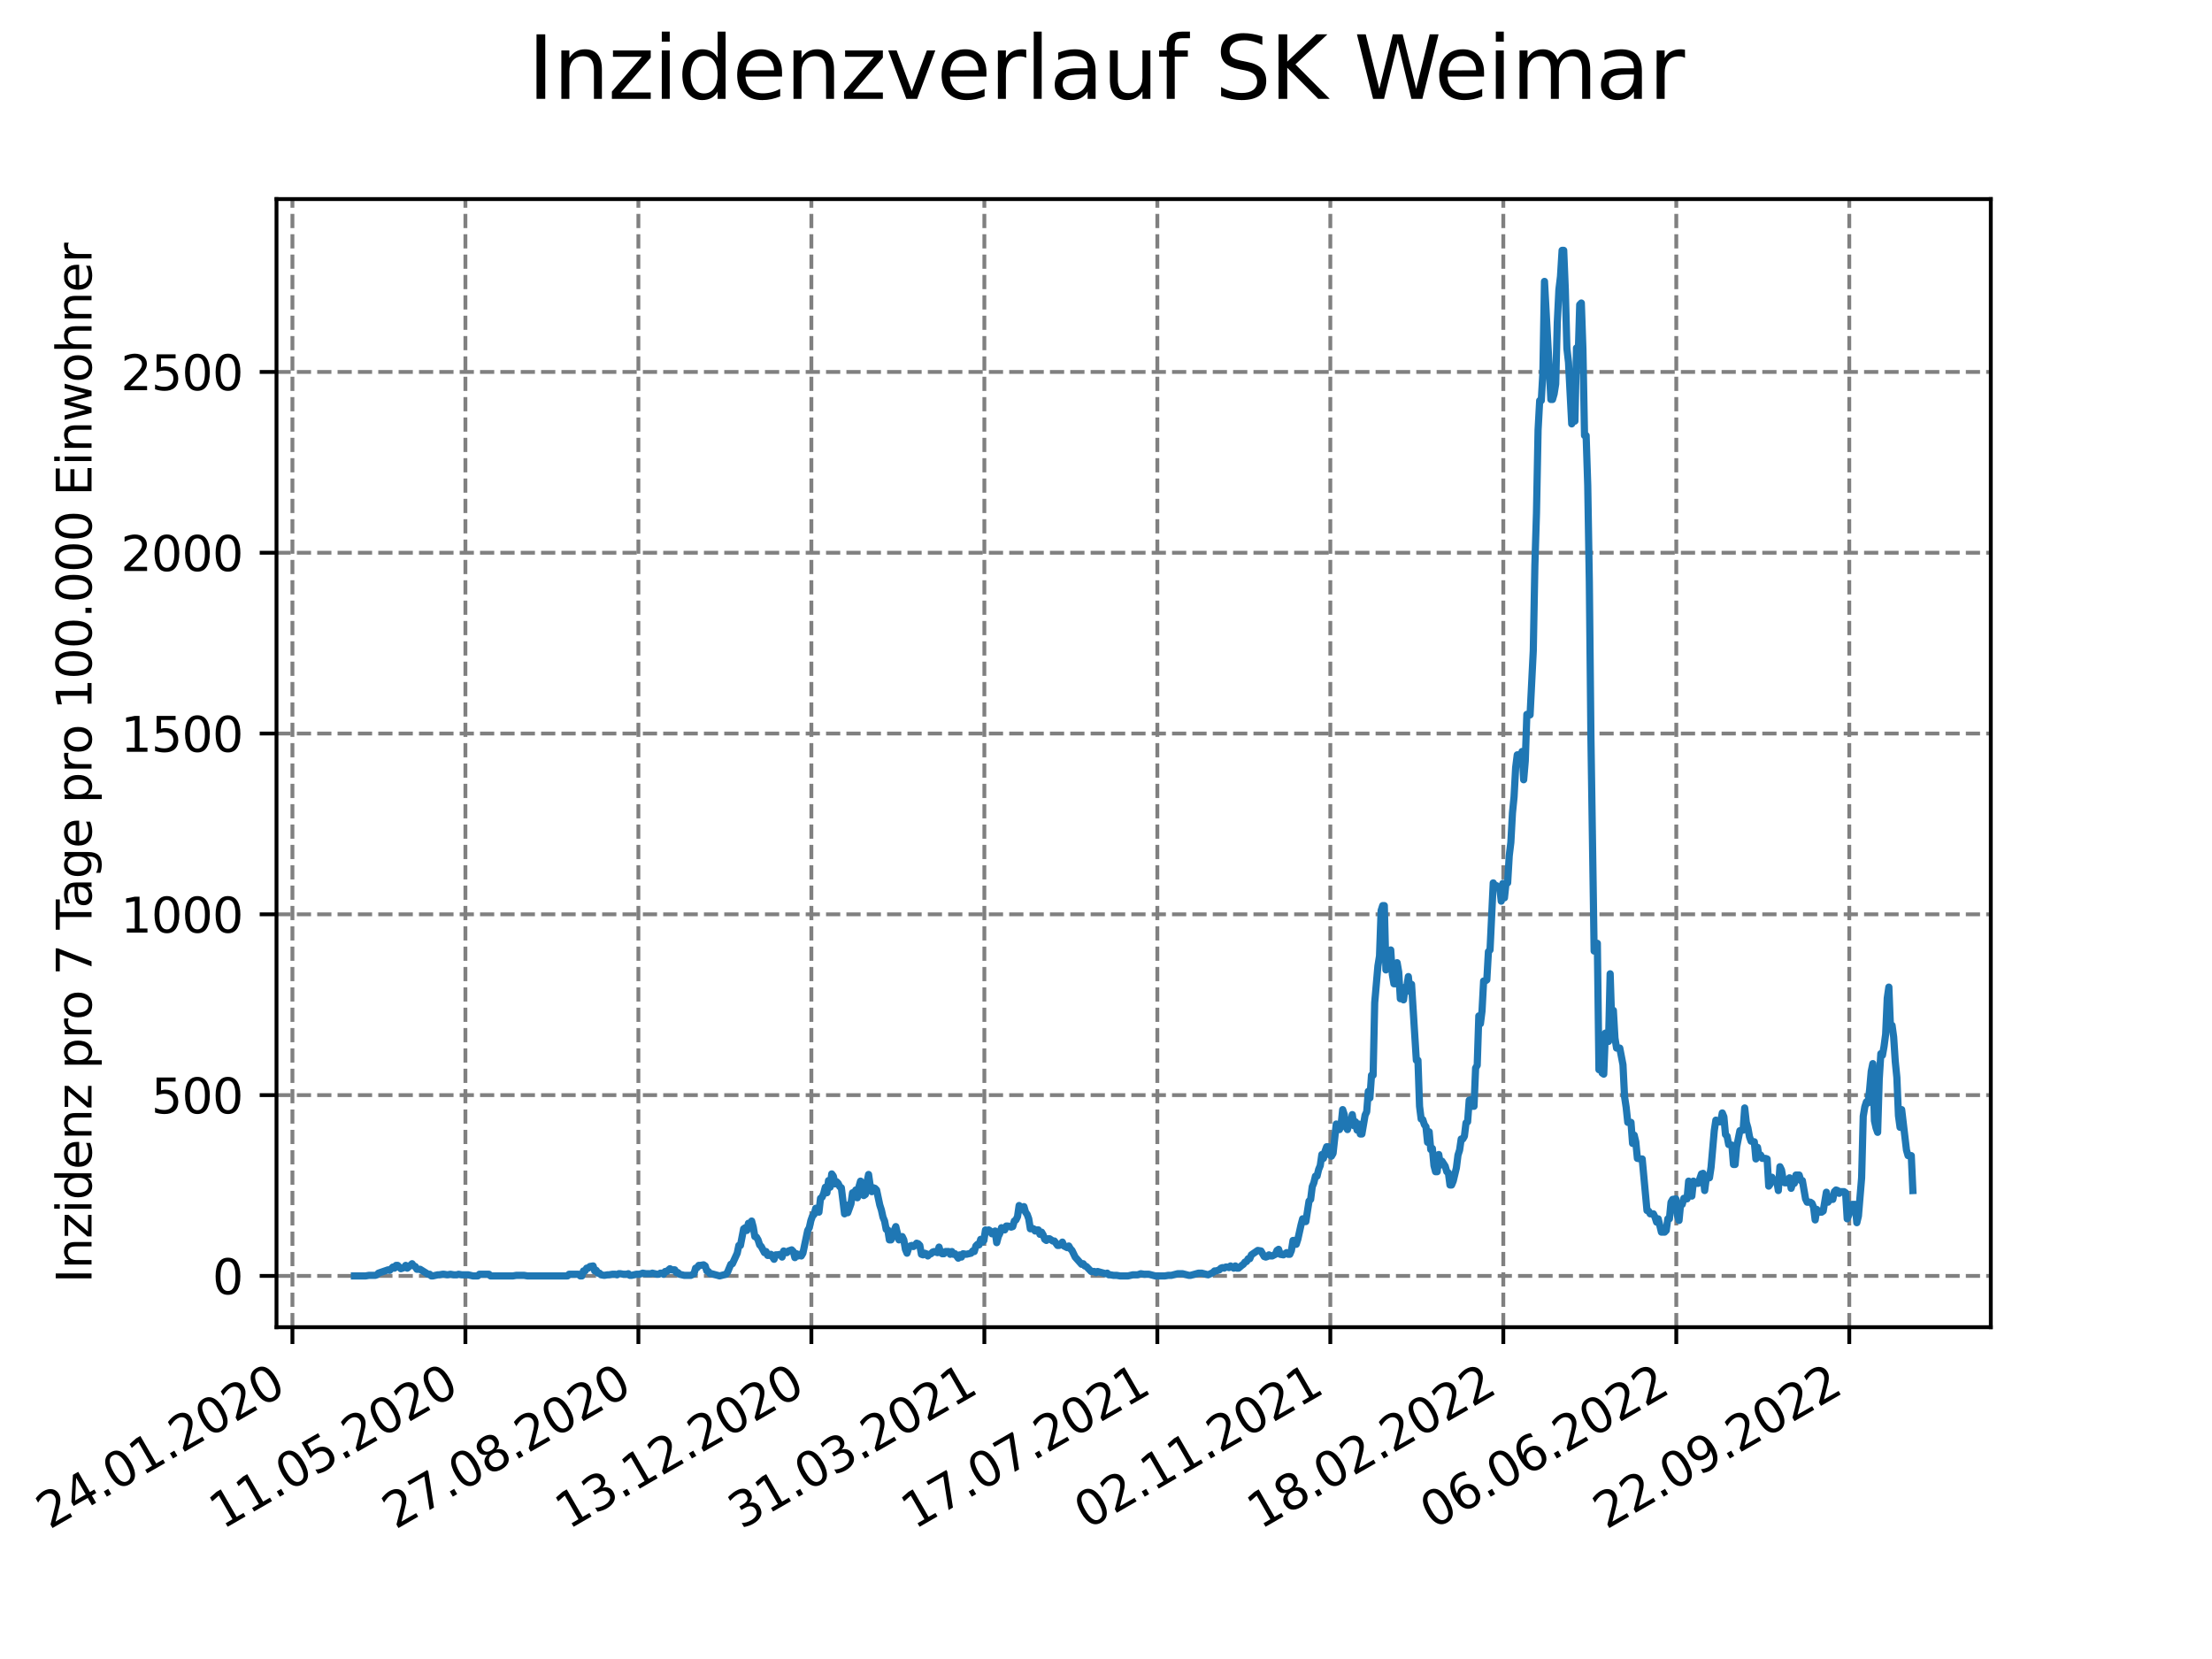 <?xml version="1.0" encoding="utf-8" standalone="no"?>
<!DOCTYPE svg PUBLIC "-//W3C//DTD SVG 1.1//EN"
  "http://www.w3.org/Graphics/SVG/1.1/DTD/svg11.dtd">
<svg xmlns:xlink="http://www.w3.org/1999/xlink" width="460.8pt" height="345.6pt" viewBox="0 0 460.8 345.6" xmlns="http://www.w3.org/2000/svg" version="1.1">
 <defs>
  <style type="text/css">*{stroke-linejoin: round; stroke-linecap: butt}</style>
 </defs>
 <g id="figure_1">
  <g id="patch_1">
   <path d="M 0 345.6 
L 460.8 345.6 
L 460.8 0 
L 0 0 
z
" style="fill: #ffffff"/>
  </g>
  <g id="axes_1">
   <g id="patch_2">
    <path d="M 57.6 276.48 
L 414.72 276.48 
L 414.72 41.472 
L 57.6 41.472 
z
" style="fill: #ffffff"/>
   </g>
   <g id="matplotlib.axis_1">
    <g id="xtick_1">
     <g id="line2d_1">
      <path d="M 60.917 276.48 
L 60.917 41.472 
" clip-path="url(#p900caf2302)" style="fill: none; stroke-dasharray: 2.96,1.28; stroke-dashoffset: 0; stroke: #808080; stroke-width: 0.8"/>
     </g>
     <g id="line2d_2">
      <defs>
       <path id="md3187dd16c" d="M 0 0 
L 0 3.5 
" style="stroke: #000000; stroke-width: 0.8"/>
      </defs>
      <g>
       <use xlink:href="#md3187dd16c" x="60.917" y="276.48" style="stroke: #000000; stroke-width: 0.8"/>
      </g>
     </g>
     <g id="text_1">
      <!-- 24.01.2020 -->
      <g transform="translate(10.292 318.689) rotate(-30) scale(0.1 -0.1)">
       <defs>
        <path id="DejaVuSans-32" d="M 1228 531 
L 3431 531 
L 3431 0 
L 469 0 
L 469 531 
Q 828 903 1448 1529 
Q 2069 2156 2228 2338 
Q 2531 2678 2651 2914 
Q 2772 3150 2772 3378 
Q 2772 3750 2511 3984 
Q 2250 4219 1831 4219 
Q 1534 4219 1204 4116 
Q 875 4013 500 3803 
L 500 4441 
Q 881 4594 1212 4672 
Q 1544 4750 1819 4750 
Q 2544 4750 2975 4387 
Q 3406 4025 3406 3419 
Q 3406 3131 3298 2873 
Q 3191 2616 2906 2266 
Q 2828 2175 2409 1742 
Q 1991 1309 1228 531 
z
" transform="scale(0.016)"/>
        <path id="DejaVuSans-34" d="M 2419 4116 
L 825 1625 
L 2419 1625 
L 2419 4116 
z
M 2253 4666 
L 3047 4666 
L 3047 1625 
L 3713 1625 
L 3713 1100 
L 3047 1100 
L 3047 0 
L 2419 0 
L 2419 1100 
L 313 1100 
L 313 1709 
L 2253 4666 
z
" transform="scale(0.016)"/>
        <path id="DejaVuSans-2e" d="M 684 794 
L 1344 794 
L 1344 0 
L 684 0 
L 684 794 
z
" transform="scale(0.016)"/>
        <path id="DejaVuSans-30" d="M 2034 4250 
Q 1547 4250 1301 3770 
Q 1056 3291 1056 2328 
Q 1056 1369 1301 889 
Q 1547 409 2034 409 
Q 2525 409 2770 889 
Q 3016 1369 3016 2328 
Q 3016 3291 2770 3770 
Q 2525 4250 2034 4250 
z
M 2034 4750 
Q 2819 4750 3233 4129 
Q 3647 3509 3647 2328 
Q 3647 1150 3233 529 
Q 2819 -91 2034 -91 
Q 1250 -91 836 529 
Q 422 1150 422 2328 
Q 422 3509 836 4129 
Q 1250 4750 2034 4750 
z
" transform="scale(0.016)"/>
        <path id="DejaVuSans-31" d="M 794 531 
L 1825 531 
L 1825 4091 
L 703 3866 
L 703 4441 
L 1819 4666 
L 2450 4666 
L 2450 531 
L 3481 531 
L 3481 0 
L 794 0 
L 794 531 
z
" transform="scale(0.016)"/>
       </defs>
       <use xlink:href="#DejaVuSans-32"/>
       <use xlink:href="#DejaVuSans-34" x="63.623"/>
       <use xlink:href="#DejaVuSans-2e" x="127.246"/>
       <use xlink:href="#DejaVuSans-30" x="159.033"/>
       <use xlink:href="#DejaVuSans-31" x="222.656"/>
       <use xlink:href="#DejaVuSans-2e" x="286.279"/>
       <use xlink:href="#DejaVuSans-32" x="318.066"/>
       <use xlink:href="#DejaVuSans-30" x="381.689"/>
       <use xlink:href="#DejaVuSans-32" x="445.312"/>
       <use xlink:href="#DejaVuSans-30" x="508.936"/>
      </g>
     </g>
    </g>
    <g id="xtick_2">
     <g id="line2d_3">
      <path d="M 96.953 276.48 
L 96.953 41.472 
" clip-path="url(#p900caf2302)" style="fill: none; stroke-dasharray: 2.96,1.28; stroke-dashoffset: 0; stroke: #808080; stroke-width: 0.8"/>
     </g>
     <g id="line2d_4">
      <g>
       <use xlink:href="#md3187dd16c" x="96.953" y="276.48" style="stroke: #000000; stroke-width: 0.8"/>
      </g>
     </g>
     <g id="text_2">
      <!-- 11.05.2020 -->
      <g transform="translate(46.328 318.689) rotate(-30) scale(0.1 -0.1)">
       <defs>
        <path id="DejaVuSans-35" d="M 691 4666 
L 3169 4666 
L 3169 4134 
L 1269 4134 
L 1269 2991 
Q 1406 3038 1543 3061 
Q 1681 3084 1819 3084 
Q 2600 3084 3056 2656 
Q 3513 2228 3513 1497 
Q 3513 744 3044 326 
Q 2575 -91 1722 -91 
Q 1428 -91 1123 -41 
Q 819 9 494 109 
L 494 744 
Q 775 591 1075 516 
Q 1375 441 1709 441 
Q 2250 441 2565 725 
Q 2881 1009 2881 1497 
Q 2881 1984 2565 2268 
Q 2250 2553 1709 2553 
Q 1456 2553 1204 2497 
Q 953 2441 691 2322 
L 691 4666 
z
" transform="scale(0.016)"/>
       </defs>
       <use xlink:href="#DejaVuSans-31"/>
       <use xlink:href="#DejaVuSans-31" x="63.623"/>
       <use xlink:href="#DejaVuSans-2e" x="127.246"/>
       <use xlink:href="#DejaVuSans-30" x="159.033"/>
       <use xlink:href="#DejaVuSans-35" x="222.656"/>
       <use xlink:href="#DejaVuSans-2e" x="286.279"/>
       <use xlink:href="#DejaVuSans-32" x="318.066"/>
       <use xlink:href="#DejaVuSans-30" x="381.689"/>
       <use xlink:href="#DejaVuSans-32" x="445.312"/>
       <use xlink:href="#DejaVuSans-30" x="508.936"/>
      </g>
     </g>
    </g>
    <g id="xtick_3">
     <g id="line2d_5">
      <path d="M 132.988 276.48 
L 132.988 41.472 
" clip-path="url(#p900caf2302)" style="fill: none; stroke-dasharray: 2.96,1.28; stroke-dashoffset: 0; stroke: #808080; stroke-width: 0.8"/>
     </g>
     <g id="line2d_6">
      <g>
       <use xlink:href="#md3187dd16c" x="132.988" y="276.48" style="stroke: #000000; stroke-width: 0.8"/>
      </g>
     </g>
     <g id="text_3">
      <!-- 27.08.2020 -->
      <g transform="translate(82.363 318.689) rotate(-30) scale(0.1 -0.1)">
       <defs>
        <path id="DejaVuSans-37" d="M 525 4666 
L 3525 4666 
L 3525 4397 
L 1831 0 
L 1172 0 
L 2766 4134 
L 525 4134 
L 525 4666 
z
" transform="scale(0.016)"/>
        <path id="DejaVuSans-38" d="M 2034 2216 
Q 1584 2216 1326 1975 
Q 1069 1734 1069 1313 
Q 1069 891 1326 650 
Q 1584 409 2034 409 
Q 2484 409 2743 651 
Q 3003 894 3003 1313 
Q 3003 1734 2745 1975 
Q 2488 2216 2034 2216 
z
M 1403 2484 
Q 997 2584 770 2862 
Q 544 3141 544 3541 
Q 544 4100 942 4425 
Q 1341 4750 2034 4750 
Q 2731 4750 3128 4425 
Q 3525 4100 3525 3541 
Q 3525 3141 3298 2862 
Q 3072 2584 2669 2484 
Q 3125 2378 3379 2068 
Q 3634 1759 3634 1313 
Q 3634 634 3220 271 
Q 2806 -91 2034 -91 
Q 1263 -91 848 271 
Q 434 634 434 1313 
Q 434 1759 690 2068 
Q 947 2378 1403 2484 
z
M 1172 3481 
Q 1172 3119 1398 2916 
Q 1625 2713 2034 2713 
Q 2441 2713 2670 2916 
Q 2900 3119 2900 3481 
Q 2900 3844 2670 4047 
Q 2441 4250 2034 4250 
Q 1625 4250 1398 4047 
Q 1172 3844 1172 3481 
z
" transform="scale(0.016)"/>
       </defs>
       <use xlink:href="#DejaVuSans-32"/>
       <use xlink:href="#DejaVuSans-37" x="63.623"/>
       <use xlink:href="#DejaVuSans-2e" x="127.246"/>
       <use xlink:href="#DejaVuSans-30" x="159.033"/>
       <use xlink:href="#DejaVuSans-38" x="222.656"/>
       <use xlink:href="#DejaVuSans-2e" x="286.279"/>
       <use xlink:href="#DejaVuSans-32" x="318.066"/>
       <use xlink:href="#DejaVuSans-30" x="381.689"/>
       <use xlink:href="#DejaVuSans-32" x="445.312"/>
       <use xlink:href="#DejaVuSans-30" x="508.936"/>
      </g>
     </g>
    </g>
    <g id="xtick_4">
     <g id="line2d_7">
      <path d="M 169.024 276.48 
L 169.024 41.472 
" clip-path="url(#p900caf2302)" style="fill: none; stroke-dasharray: 2.96,1.28; stroke-dashoffset: 0; stroke: #808080; stroke-width: 0.8"/>
     </g>
     <g id="line2d_8">
      <g>
       <use xlink:href="#md3187dd16c" x="169.024" y="276.48" style="stroke: #000000; stroke-width: 0.8"/>
      </g>
     </g>
     <g id="text_4">
      <!-- 13.12.2020 -->
      <g transform="translate(118.399 318.689) rotate(-30) scale(0.1 -0.1)">
       <defs>
        <path id="DejaVuSans-33" d="M 2597 2516 
Q 3050 2419 3304 2112 
Q 3559 1806 3559 1356 
Q 3559 666 3084 287 
Q 2609 -91 1734 -91 
Q 1441 -91 1130 -33 
Q 819 25 488 141 
L 488 750 
Q 750 597 1062 519 
Q 1375 441 1716 441 
Q 2309 441 2620 675 
Q 2931 909 2931 1356 
Q 2931 1769 2642 2001 
Q 2353 2234 1838 2234 
L 1294 2234 
L 1294 2753 
L 1863 2753 
Q 2328 2753 2575 2939 
Q 2822 3125 2822 3475 
Q 2822 3834 2567 4026 
Q 2313 4219 1838 4219 
Q 1578 4219 1281 4162 
Q 984 4106 628 3988 
L 628 4550 
Q 988 4650 1302 4700 
Q 1616 4750 1894 4750 
Q 2613 4750 3031 4423 
Q 3450 4097 3450 3541 
Q 3450 3153 3228 2886 
Q 3006 2619 2597 2516 
z
" transform="scale(0.016)"/>
       </defs>
       <use xlink:href="#DejaVuSans-31"/>
       <use xlink:href="#DejaVuSans-33" x="63.623"/>
       <use xlink:href="#DejaVuSans-2e" x="127.246"/>
       <use xlink:href="#DejaVuSans-31" x="159.033"/>
       <use xlink:href="#DejaVuSans-32" x="222.656"/>
       <use xlink:href="#DejaVuSans-2e" x="286.279"/>
       <use xlink:href="#DejaVuSans-32" x="318.066"/>
       <use xlink:href="#DejaVuSans-30" x="381.689"/>
       <use xlink:href="#DejaVuSans-32" x="445.312"/>
       <use xlink:href="#DejaVuSans-30" x="508.936"/>
      </g>
     </g>
    </g>
    <g id="xtick_5">
     <g id="line2d_9">
      <path d="M 205.06 276.48 
L 205.06 41.472 
" clip-path="url(#p900caf2302)" style="fill: none; stroke-dasharray: 2.96,1.28; stroke-dashoffset: 0; stroke: #808080; stroke-width: 0.8"/>
     </g>
     <g id="line2d_10">
      <g>
       <use xlink:href="#md3187dd16c" x="205.06" y="276.48" style="stroke: #000000; stroke-width: 0.8"/>
      </g>
     </g>
     <g id="text_5">
      <!-- 31.03.2021 -->
      <g transform="translate(154.435 318.689) rotate(-30) scale(0.1 -0.1)">
       <use xlink:href="#DejaVuSans-33"/>
       <use xlink:href="#DejaVuSans-31" x="63.623"/>
       <use xlink:href="#DejaVuSans-2e" x="127.246"/>
       <use xlink:href="#DejaVuSans-30" x="159.033"/>
       <use xlink:href="#DejaVuSans-33" x="222.656"/>
       <use xlink:href="#DejaVuSans-2e" x="286.279"/>
       <use xlink:href="#DejaVuSans-32" x="318.066"/>
       <use xlink:href="#DejaVuSans-30" x="381.689"/>
       <use xlink:href="#DejaVuSans-32" x="445.312"/>
       <use xlink:href="#DejaVuSans-31" x="508.936"/>
      </g>
     </g>
    </g>
    <g id="xtick_6">
     <g id="line2d_11">
      <path d="M 241.095 276.48 
L 241.095 41.472 
" clip-path="url(#p900caf2302)" style="fill: none; stroke-dasharray: 2.96,1.28; stroke-dashoffset: 0; stroke: #808080; stroke-width: 0.8"/>
     </g>
     <g id="line2d_12">
      <g>
       <use xlink:href="#md3187dd16c" x="241.095" y="276.48" style="stroke: #000000; stroke-width: 0.8"/>
      </g>
     </g>
     <g id="text_6">
      <!-- 17.07.2021 -->
      <g transform="translate(190.47 318.689) rotate(-30) scale(0.1 -0.1)">
       <use xlink:href="#DejaVuSans-31"/>
       <use xlink:href="#DejaVuSans-37" x="63.623"/>
       <use xlink:href="#DejaVuSans-2e" x="127.246"/>
       <use xlink:href="#DejaVuSans-30" x="159.033"/>
       <use xlink:href="#DejaVuSans-37" x="222.656"/>
       <use xlink:href="#DejaVuSans-2e" x="286.279"/>
       <use xlink:href="#DejaVuSans-32" x="318.066"/>
       <use xlink:href="#DejaVuSans-30" x="381.689"/>
       <use xlink:href="#DejaVuSans-32" x="445.312"/>
       <use xlink:href="#DejaVuSans-31" x="508.936"/>
      </g>
     </g>
    </g>
    <g id="xtick_7">
     <g id="line2d_13">
      <path d="M 277.131 276.48 
L 277.131 41.472 
" clip-path="url(#p900caf2302)" style="fill: none; stroke-dasharray: 2.96,1.28; stroke-dashoffset: 0; stroke: #808080; stroke-width: 0.8"/>
     </g>
     <g id="line2d_14">
      <g>
       <use xlink:href="#md3187dd16c" x="277.131" y="276.48" style="stroke: #000000; stroke-width: 0.8"/>
      </g>
     </g>
     <g id="text_7">
      <!-- 02.11.2021 -->
      <g transform="translate(226.506 318.689) rotate(-30) scale(0.1 -0.1)">
       <use xlink:href="#DejaVuSans-30"/>
       <use xlink:href="#DejaVuSans-32" x="63.623"/>
       <use xlink:href="#DejaVuSans-2e" x="127.246"/>
       <use xlink:href="#DejaVuSans-31" x="159.033"/>
       <use xlink:href="#DejaVuSans-31" x="222.656"/>
       <use xlink:href="#DejaVuSans-2e" x="286.279"/>
       <use xlink:href="#DejaVuSans-32" x="318.066"/>
       <use xlink:href="#DejaVuSans-30" x="381.689"/>
       <use xlink:href="#DejaVuSans-32" x="445.312"/>
       <use xlink:href="#DejaVuSans-31" x="508.936"/>
      </g>
     </g>
    </g>
    <g id="xtick_8">
     <g id="line2d_15">
      <path d="M 313.167 276.48 
L 313.167 41.472 
" clip-path="url(#p900caf2302)" style="fill: none; stroke-dasharray: 2.96,1.28; stroke-dashoffset: 0; stroke: #808080; stroke-width: 0.8"/>
     </g>
     <g id="line2d_16">
      <g>
       <use xlink:href="#md3187dd16c" x="313.167" y="276.48" style="stroke: #000000; stroke-width: 0.8"/>
      </g>
     </g>
     <g id="text_8">
      <!-- 18.02.2022 -->
      <g transform="translate(262.542 318.689) rotate(-30) scale(0.1 -0.1)">
       <use xlink:href="#DejaVuSans-31"/>
       <use xlink:href="#DejaVuSans-38" x="63.623"/>
       <use xlink:href="#DejaVuSans-2e" x="127.246"/>
       <use xlink:href="#DejaVuSans-30" x="159.033"/>
       <use xlink:href="#DejaVuSans-32" x="222.656"/>
       <use xlink:href="#DejaVuSans-2e" x="286.279"/>
       <use xlink:href="#DejaVuSans-32" x="318.066"/>
       <use xlink:href="#DejaVuSans-30" x="381.689"/>
       <use xlink:href="#DejaVuSans-32" x="445.312"/>
       <use xlink:href="#DejaVuSans-32" x="508.936"/>
      </g>
     </g>
    </g>
    <g id="xtick_9">
     <g id="line2d_17">
      <path d="M 349.202 276.48 
L 349.202 41.472 
" clip-path="url(#p900caf2302)" style="fill: none; stroke-dasharray: 2.96,1.28; stroke-dashoffset: 0; stroke: #808080; stroke-width: 0.8"/>
     </g>
     <g id="line2d_18">
      <g>
       <use xlink:href="#md3187dd16c" x="349.202" y="276.48" style="stroke: #000000; stroke-width: 0.8"/>
      </g>
     </g>
     <g id="text_9">
      <!-- 06.06.2022 -->
      <g transform="translate(298.577 318.689) rotate(-30) scale(0.1 -0.1)">
       <defs>
        <path id="DejaVuSans-36" d="M 2113 2584 
Q 1688 2584 1439 2293 
Q 1191 2003 1191 1497 
Q 1191 994 1439 701 
Q 1688 409 2113 409 
Q 2538 409 2786 701 
Q 3034 994 3034 1497 
Q 3034 2003 2786 2293 
Q 2538 2584 2113 2584 
z
M 3366 4563 
L 3366 3988 
Q 3128 4100 2886 4159 
Q 2644 4219 2406 4219 
Q 1781 4219 1451 3797 
Q 1122 3375 1075 2522 
Q 1259 2794 1537 2939 
Q 1816 3084 2150 3084 
Q 2853 3084 3261 2657 
Q 3669 2231 3669 1497 
Q 3669 778 3244 343 
Q 2819 -91 2113 -91 
Q 1303 -91 875 529 
Q 447 1150 447 2328 
Q 447 3434 972 4092 
Q 1497 4750 2381 4750 
Q 2619 4750 2861 4703 
Q 3103 4656 3366 4563 
z
" transform="scale(0.016)"/>
       </defs>
       <use xlink:href="#DejaVuSans-30"/>
       <use xlink:href="#DejaVuSans-36" x="63.623"/>
       <use xlink:href="#DejaVuSans-2e" x="127.246"/>
       <use xlink:href="#DejaVuSans-30" x="159.033"/>
       <use xlink:href="#DejaVuSans-36" x="222.656"/>
       <use xlink:href="#DejaVuSans-2e" x="286.279"/>
       <use xlink:href="#DejaVuSans-32" x="318.066"/>
       <use xlink:href="#DejaVuSans-30" x="381.689"/>
       <use xlink:href="#DejaVuSans-32" x="445.312"/>
       <use xlink:href="#DejaVuSans-32" x="508.936"/>
      </g>
     </g>
    </g>
    <g id="xtick_10">
     <g id="line2d_19">
      <path d="M 385.238 276.48 
L 385.238 41.472 
" clip-path="url(#p900caf2302)" style="fill: none; stroke-dasharray: 2.96,1.28; stroke-dashoffset: 0; stroke: #808080; stroke-width: 0.8"/>
     </g>
     <g id="line2d_20">
      <g>
       <use xlink:href="#md3187dd16c" x="385.238" y="276.48" style="stroke: #000000; stroke-width: 0.8"/>
      </g>
     </g>
     <g id="text_10">
      <!-- 22.09.2022 -->
      <g transform="translate(334.613 318.689) rotate(-30) scale(0.1 -0.1)">
       <defs>
        <path id="DejaVuSans-39" d="M 703 97 
L 703 672 
Q 941 559 1184 500 
Q 1428 441 1663 441 
Q 2288 441 2617 861 
Q 2947 1281 2994 2138 
Q 2813 1869 2534 1725 
Q 2256 1581 1919 1581 
Q 1219 1581 811 2004 
Q 403 2428 403 3163 
Q 403 3881 828 4315 
Q 1253 4750 1959 4750 
Q 2769 4750 3195 4129 
Q 3622 3509 3622 2328 
Q 3622 1225 3098 567 
Q 2575 -91 1691 -91 
Q 1453 -91 1209 -44 
Q 966 3 703 97 
z
M 1959 2075 
Q 2384 2075 2632 2365 
Q 2881 2656 2881 3163 
Q 2881 3666 2632 3958 
Q 2384 4250 1959 4250 
Q 1534 4250 1286 3958 
Q 1038 3666 1038 3163 
Q 1038 2656 1286 2365 
Q 1534 2075 1959 2075 
z
" transform="scale(0.016)"/>
       </defs>
       <use xlink:href="#DejaVuSans-32"/>
       <use xlink:href="#DejaVuSans-32" x="63.623"/>
       <use xlink:href="#DejaVuSans-2e" x="127.246"/>
       <use xlink:href="#DejaVuSans-30" x="159.033"/>
       <use xlink:href="#DejaVuSans-39" x="222.656"/>
       <use xlink:href="#DejaVuSans-2e" x="286.279"/>
       <use xlink:href="#DejaVuSans-32" x="318.066"/>
       <use xlink:href="#DejaVuSans-30" x="381.689"/>
       <use xlink:href="#DejaVuSans-32" x="445.312"/>
       <use xlink:href="#DejaVuSans-32" x="508.936"/>
      </g>
     </g>
    </g>
   </g>
   <g id="matplotlib.axis_2">
    <g id="ytick_1">
     <g id="line2d_21">
      <path d="M 57.6 265.798 
L 414.72 265.798 
" clip-path="url(#p900caf2302)" style="fill: none; stroke-dasharray: 2.96,1.28; stroke-dashoffset: 0; stroke: #808080; stroke-width: 0.8"/>
     </g>
     <g id="line2d_22">
      <defs>
       <path id="me1a4164ad4" d="M 0 0 
L -3.5 0 
" style="stroke: #000000; stroke-width: 0.8"/>
      </defs>
      <g>
       <use xlink:href="#me1a4164ad4" x="57.6" y="265.798" style="stroke: #000000; stroke-width: 0.8"/>
      </g>
     </g>
     <g id="text_11">
      <!-- 0 -->
      <g transform="translate(44.237 269.597) scale(0.1 -0.1)">
       <use xlink:href="#DejaVuSans-30"/>
      </g>
     </g>
    </g>
    <g id="ytick_2">
     <g id="line2d_23">
      <path d="M 57.6 228.134 
L 414.72 228.134 
" clip-path="url(#p900caf2302)" style="fill: none; stroke-dasharray: 2.96,1.28; stroke-dashoffset: 0; stroke: #808080; stroke-width: 0.8"/>
     </g>
     <g id="line2d_24">
      <g>
       <use xlink:href="#me1a4164ad4" x="57.6" y="228.134" style="stroke: #000000; stroke-width: 0.8"/>
      </g>
     </g>
     <g id="text_12">
      <!-- 500 -->
      <g transform="translate(31.512 231.933) scale(0.1 -0.1)">
       <use xlink:href="#DejaVuSans-35"/>
       <use xlink:href="#DejaVuSans-30" x="63.623"/>
       <use xlink:href="#DejaVuSans-30" x="127.246"/>
      </g>
     </g>
    </g>
    <g id="ytick_3">
     <g id="line2d_25">
      <path d="M 57.6 190.471 
L 414.72 190.471 
" clip-path="url(#p900caf2302)" style="fill: none; stroke-dasharray: 2.96,1.28; stroke-dashoffset: 0; stroke: #808080; stroke-width: 0.8"/>
     </g>
     <g id="line2d_26">
      <g>
       <use xlink:href="#me1a4164ad4" x="57.6" y="190.471" style="stroke: #000000; stroke-width: 0.8"/>
      </g>
     </g>
     <g id="text_13">
      <!-- 1000 -->
      <g transform="translate(25.15 194.27) scale(0.1 -0.1)">
       <use xlink:href="#DejaVuSans-31"/>
       <use xlink:href="#DejaVuSans-30" x="63.623"/>
       <use xlink:href="#DejaVuSans-30" x="127.246"/>
       <use xlink:href="#DejaVuSans-30" x="190.869"/>
      </g>
     </g>
    </g>
    <g id="ytick_4">
     <g id="line2d_27">
      <path d="M 57.6 152.807 
L 414.72 152.807 
" clip-path="url(#p900caf2302)" style="fill: none; stroke-dasharray: 2.96,1.28; stroke-dashoffset: 0; stroke: #808080; stroke-width: 0.8"/>
     </g>
     <g id="line2d_28">
      <g>
       <use xlink:href="#me1a4164ad4" x="57.6" y="152.807" style="stroke: #000000; stroke-width: 0.8"/>
      </g>
     </g>
     <g id="text_14">
      <!-- 1500 -->
      <g transform="translate(25.15 156.606) scale(0.1 -0.1)">
       <use xlink:href="#DejaVuSans-31"/>
       <use xlink:href="#DejaVuSans-35" x="63.623"/>
       <use xlink:href="#DejaVuSans-30" x="127.246"/>
       <use xlink:href="#DejaVuSans-30" x="190.869"/>
      </g>
     </g>
    </g>
    <g id="ytick_5">
     <g id="line2d_29">
      <path d="M 57.6 115.143 
L 414.72 115.143 
" clip-path="url(#p900caf2302)" style="fill: none; stroke-dasharray: 2.96,1.28; stroke-dashoffset: 0; stroke: #808080; stroke-width: 0.8"/>
     </g>
     <g id="line2d_30">
      <g>
       <use xlink:href="#me1a4164ad4" x="57.6" y="115.143" style="stroke: #000000; stroke-width: 0.8"/>
      </g>
     </g>
     <g id="text_15">
      <!-- 2000 -->
      <g transform="translate(25.15 118.942) scale(0.1 -0.1)">
       <use xlink:href="#DejaVuSans-32"/>
       <use xlink:href="#DejaVuSans-30" x="63.623"/>
       <use xlink:href="#DejaVuSans-30" x="127.246"/>
       <use xlink:href="#DejaVuSans-30" x="190.869"/>
      </g>
     </g>
    </g>
    <g id="ytick_6">
     <g id="line2d_31">
      <path d="M 57.6 77.48 
L 414.72 77.48 
" clip-path="url(#p900caf2302)" style="fill: none; stroke-dasharray: 2.96,1.28; stroke-dashoffset: 0; stroke: #808080; stroke-width: 0.8"/>
     </g>
     <g id="line2d_32">
      <g>
       <use xlink:href="#me1a4164ad4" x="57.6" y="77.48" style="stroke: #000000; stroke-width: 0.8"/>
      </g>
     </g>
     <g id="text_16">
      <!-- 2500 -->
      <g transform="translate(25.15 81.279) scale(0.1 -0.1)">
       <use xlink:href="#DejaVuSans-32"/>
       <use xlink:href="#DejaVuSans-35" x="63.623"/>
       <use xlink:href="#DejaVuSans-30" x="127.246"/>
       <use xlink:href="#DejaVuSans-30" x="190.869"/>
      </g>
     </g>
    </g>
    <g id="text_17">
     <!-- Inzidenz pro 7 Tage pro 100.000 Einwohner -->
     <g transform="translate(19.07 267.301) rotate(-90) scale(0.1 -0.1)">
      <defs>
       <path id="DejaVuSans-49" d="M 628 4666 
L 1259 4666 
L 1259 0 
L 628 0 
L 628 4666 
z
" transform="scale(0.016)"/>
       <path id="DejaVuSans-6e" d="M 3513 2113 
L 3513 0 
L 2938 0 
L 2938 2094 
Q 2938 2591 2744 2837 
Q 2550 3084 2163 3084 
Q 1697 3084 1428 2787 
Q 1159 2491 1159 1978 
L 1159 0 
L 581 0 
L 581 3500 
L 1159 3500 
L 1159 2956 
Q 1366 3272 1645 3428 
Q 1925 3584 2291 3584 
Q 2894 3584 3203 3211 
Q 3513 2838 3513 2113 
z
" transform="scale(0.016)"/>
       <path id="DejaVuSans-7a" d="M 353 3500 
L 3084 3500 
L 3084 2975 
L 922 459 
L 3084 459 
L 3084 0 
L 275 0 
L 275 525 
L 2438 3041 
L 353 3041 
L 353 3500 
z
" transform="scale(0.016)"/>
       <path id="DejaVuSans-69" d="M 603 3500 
L 1178 3500 
L 1178 0 
L 603 0 
L 603 3500 
z
M 603 4863 
L 1178 4863 
L 1178 4134 
L 603 4134 
L 603 4863 
z
" transform="scale(0.016)"/>
       <path id="DejaVuSans-64" d="M 2906 2969 
L 2906 4863 
L 3481 4863 
L 3481 0 
L 2906 0 
L 2906 525 
Q 2725 213 2448 61 
Q 2172 -91 1784 -91 
Q 1150 -91 751 415 
Q 353 922 353 1747 
Q 353 2572 751 3078 
Q 1150 3584 1784 3584 
Q 2172 3584 2448 3432 
Q 2725 3281 2906 2969 
z
M 947 1747 
Q 947 1113 1208 752 
Q 1469 391 1925 391 
Q 2381 391 2643 752 
Q 2906 1113 2906 1747 
Q 2906 2381 2643 2742 
Q 2381 3103 1925 3103 
Q 1469 3103 1208 2742 
Q 947 2381 947 1747 
z
" transform="scale(0.016)"/>
       <path id="DejaVuSans-65" d="M 3597 1894 
L 3597 1613 
L 953 1613 
Q 991 1019 1311 708 
Q 1631 397 2203 397 
Q 2534 397 2845 478 
Q 3156 559 3463 722 
L 3463 178 
Q 3153 47 2828 -22 
Q 2503 -91 2169 -91 
Q 1331 -91 842 396 
Q 353 884 353 1716 
Q 353 2575 817 3079 
Q 1281 3584 2069 3584 
Q 2775 3584 3186 3129 
Q 3597 2675 3597 1894 
z
M 3022 2063 
Q 3016 2534 2758 2815 
Q 2500 3097 2075 3097 
Q 1594 3097 1305 2825 
Q 1016 2553 972 2059 
L 3022 2063 
z
" transform="scale(0.016)"/>
       <path id="DejaVuSans-20" transform="scale(0.016)"/>
       <path id="DejaVuSans-70" d="M 1159 525 
L 1159 -1331 
L 581 -1331 
L 581 3500 
L 1159 3500 
L 1159 2969 
Q 1341 3281 1617 3432 
Q 1894 3584 2278 3584 
Q 2916 3584 3314 3078 
Q 3713 2572 3713 1747 
Q 3713 922 3314 415 
Q 2916 -91 2278 -91 
Q 1894 -91 1617 61 
Q 1341 213 1159 525 
z
M 3116 1747 
Q 3116 2381 2855 2742 
Q 2594 3103 2138 3103 
Q 1681 3103 1420 2742 
Q 1159 2381 1159 1747 
Q 1159 1113 1420 752 
Q 1681 391 2138 391 
Q 2594 391 2855 752 
Q 3116 1113 3116 1747 
z
" transform="scale(0.016)"/>
       <path id="DejaVuSans-72" d="M 2631 2963 
Q 2534 3019 2420 3045 
Q 2306 3072 2169 3072 
Q 1681 3072 1420 2755 
Q 1159 2438 1159 1844 
L 1159 0 
L 581 0 
L 581 3500 
L 1159 3500 
L 1159 2956 
Q 1341 3275 1631 3429 
Q 1922 3584 2338 3584 
Q 2397 3584 2469 3576 
Q 2541 3569 2628 3553 
L 2631 2963 
z
" transform="scale(0.016)"/>
       <path id="DejaVuSans-6f" d="M 1959 3097 
Q 1497 3097 1228 2736 
Q 959 2375 959 1747 
Q 959 1119 1226 758 
Q 1494 397 1959 397 
Q 2419 397 2687 759 
Q 2956 1122 2956 1747 
Q 2956 2369 2687 2733 
Q 2419 3097 1959 3097 
z
M 1959 3584 
Q 2709 3584 3137 3096 
Q 3566 2609 3566 1747 
Q 3566 888 3137 398 
Q 2709 -91 1959 -91 
Q 1206 -91 779 398 
Q 353 888 353 1747 
Q 353 2609 779 3096 
Q 1206 3584 1959 3584 
z
" transform="scale(0.016)"/>
       <path id="DejaVuSans-54" d="M -19 4666 
L 3928 4666 
L 3928 4134 
L 2272 4134 
L 2272 0 
L 1638 0 
L 1638 4134 
L -19 4134 
L -19 4666 
z
" transform="scale(0.016)"/>
       <path id="DejaVuSans-61" d="M 2194 1759 
Q 1497 1759 1228 1600 
Q 959 1441 959 1056 
Q 959 750 1161 570 
Q 1363 391 1709 391 
Q 2188 391 2477 730 
Q 2766 1069 2766 1631 
L 2766 1759 
L 2194 1759 
z
M 3341 1997 
L 3341 0 
L 2766 0 
L 2766 531 
Q 2569 213 2275 61 
Q 1981 -91 1556 -91 
Q 1019 -91 701 211 
Q 384 513 384 1019 
Q 384 1609 779 1909 
Q 1175 2209 1959 2209 
L 2766 2209 
L 2766 2266 
Q 2766 2663 2505 2880 
Q 2244 3097 1772 3097 
Q 1472 3097 1187 3025 
Q 903 2953 641 2809 
L 641 3341 
Q 956 3463 1253 3523 
Q 1550 3584 1831 3584 
Q 2591 3584 2966 3190 
Q 3341 2797 3341 1997 
z
" transform="scale(0.016)"/>
       <path id="DejaVuSans-67" d="M 2906 1791 
Q 2906 2416 2648 2759 
Q 2391 3103 1925 3103 
Q 1463 3103 1205 2759 
Q 947 2416 947 1791 
Q 947 1169 1205 825 
Q 1463 481 1925 481 
Q 2391 481 2648 825 
Q 2906 1169 2906 1791 
z
M 3481 434 
Q 3481 -459 3084 -895 
Q 2688 -1331 1869 -1331 
Q 1566 -1331 1297 -1286 
Q 1028 -1241 775 -1147 
L 775 -588 
Q 1028 -725 1275 -790 
Q 1522 -856 1778 -856 
Q 2344 -856 2625 -561 
Q 2906 -266 2906 331 
L 2906 616 
Q 2728 306 2450 153 
Q 2172 0 1784 0 
Q 1141 0 747 490 
Q 353 981 353 1791 
Q 353 2603 747 3093 
Q 1141 3584 1784 3584 
Q 2172 3584 2450 3431 
Q 2728 3278 2906 2969 
L 2906 3500 
L 3481 3500 
L 3481 434 
z
" transform="scale(0.016)"/>
       <path id="DejaVuSans-45" d="M 628 4666 
L 3578 4666 
L 3578 4134 
L 1259 4134 
L 1259 2753 
L 3481 2753 
L 3481 2222 
L 1259 2222 
L 1259 531 
L 3634 531 
L 3634 0 
L 628 0 
L 628 4666 
z
" transform="scale(0.016)"/>
       <path id="DejaVuSans-77" d="M 269 3500 
L 844 3500 
L 1563 769 
L 2278 3500 
L 2956 3500 
L 3675 769 
L 4391 3500 
L 4966 3500 
L 4050 0 
L 3372 0 
L 2619 2869 
L 1863 0 
L 1184 0 
L 269 3500 
z
" transform="scale(0.016)"/>
       <path id="DejaVuSans-68" d="M 3513 2113 
L 3513 0 
L 2938 0 
L 2938 2094 
Q 2938 2591 2744 2837 
Q 2550 3084 2163 3084 
Q 1697 3084 1428 2787 
Q 1159 2491 1159 1978 
L 1159 0 
L 581 0 
L 581 4863 
L 1159 4863 
L 1159 2956 
Q 1366 3272 1645 3428 
Q 1925 3584 2291 3584 
Q 2894 3584 3203 3211 
Q 3513 2838 3513 2113 
z
" transform="scale(0.016)"/>
      </defs>
      <use xlink:href="#DejaVuSans-49"/>
      <use xlink:href="#DejaVuSans-6e" x="29.492"/>
      <use xlink:href="#DejaVuSans-7a" x="92.871"/>
      <use xlink:href="#DejaVuSans-69" x="145.361"/>
      <use xlink:href="#DejaVuSans-64" x="173.145"/>
      <use xlink:href="#DejaVuSans-65" x="236.621"/>
      <use xlink:href="#DejaVuSans-6e" x="298.145"/>
      <use xlink:href="#DejaVuSans-7a" x="361.523"/>
      <use xlink:href="#DejaVuSans-20" x="414.014"/>
      <use xlink:href="#DejaVuSans-70" x="445.801"/>
      <use xlink:href="#DejaVuSans-72" x="509.277"/>
      <use xlink:href="#DejaVuSans-6f" x="548.141"/>
      <use xlink:href="#DejaVuSans-20" x="609.322"/>
      <use xlink:href="#DejaVuSans-37" x="641.109"/>
      <use xlink:href="#DejaVuSans-20" x="704.732"/>
      <use xlink:href="#DejaVuSans-54" x="736.52"/>
      <use xlink:href="#DejaVuSans-61" x="781.104"/>
      <use xlink:href="#DejaVuSans-67" x="842.383"/>
      <use xlink:href="#DejaVuSans-65" x="905.859"/>
      <use xlink:href="#DejaVuSans-20" x="967.383"/>
      <use xlink:href="#DejaVuSans-70" x="999.17"/>
      <use xlink:href="#DejaVuSans-72" x="1062.646"/>
      <use xlink:href="#DejaVuSans-6f" x="1101.51"/>
      <use xlink:href="#DejaVuSans-20" x="1162.691"/>
      <use xlink:href="#DejaVuSans-31" x="1194.479"/>
      <use xlink:href="#DejaVuSans-30" x="1258.102"/>
      <use xlink:href="#DejaVuSans-30" x="1321.725"/>
      <use xlink:href="#DejaVuSans-2e" x="1385.348"/>
      <use xlink:href="#DejaVuSans-30" x="1417.135"/>
      <use xlink:href="#DejaVuSans-30" x="1480.758"/>
      <use xlink:href="#DejaVuSans-30" x="1544.381"/>
      <use xlink:href="#DejaVuSans-20" x="1608.004"/>
      <use xlink:href="#DejaVuSans-45" x="1639.791"/>
      <use xlink:href="#DejaVuSans-69" x="1702.975"/>
      <use xlink:href="#DejaVuSans-6e" x="1730.758"/>
      <use xlink:href="#DejaVuSans-77" x="1794.137"/>
      <use xlink:href="#DejaVuSans-6f" x="1875.924"/>
      <use xlink:href="#DejaVuSans-68" x="1937.105"/>
      <use xlink:href="#DejaVuSans-6e" x="2000.484"/>
      <use xlink:href="#DejaVuSans-65" x="2063.863"/>
      <use xlink:href="#DejaVuSans-72" x="2125.387"/>
     </g>
    </g>
   </g>
   <g id="line2d_33">
    <path d="M 73.833 265.798 
L 76.168 265.798 
L 76.836 265.682 
L 78.17 265.682 
L 78.504 265.567 
L 78.838 265.22 
L 80.84 264.528 
L 81.173 264.643 
L 81.841 263.95 
L 82.174 264.181 
L 82.508 263.604 
L 82.842 263.604 
L 83.509 264.297 
L 84.176 264.066 
L 84.51 263.604 
L 84.844 264.181 
L 85.845 263.257 
L 86.178 263.719 
L 86.512 263.835 
L 86.846 264.412 
L 87.513 264.412 
L 89.181 265.451 
L 89.515 265.451 
L 89.849 265.798 
L 90.182 265.798 
L 91.183 265.567 
L 91.517 265.567 
L 92.184 265.451 
L 92.518 265.451 
L 93.185 265.567 
L 93.853 265.451 
L 94.52 265.567 
L 95.187 265.567 
L 95.521 265.451 
L 96.188 265.567 
L 97.523 265.567 
L 98.524 265.798 
L 99.525 265.798 
L 99.858 265.451 
L 101.86 265.451 
L 102.194 265.798 
L 106.865 265.798 
L 107.533 265.682 
L 109.201 265.682 
L 109.868 265.798 
L 118.21 265.798 
L 118.544 265.451 
L 120.546 265.451 
L 120.879 265.798 
L 121.213 265.798 
L 121.547 264.758 
L 121.88 264.758 
L 122.214 264.181 
L 122.548 264.181 
L 122.881 263.835 
L 123.549 263.719 
L 123.882 264.758 
L 124.216 264.643 
L 124.55 265.22 
L 124.883 265.22 
L 125.217 265.567 
L 125.884 265.682 
L 126.552 265.567 
L 126.885 265.567 
L 127.553 265.451 
L 128.22 265.451 
L 128.554 265.567 
L 128.887 265.336 
L 129.221 265.336 
L 129.888 265.451 
L 130.556 265.451 
L 130.889 265.336 
L 131.223 265.682 
L 131.557 265.682 
L 132.557 265.451 
L 133.225 265.451 
L 133.892 265.22 
L 134.559 265.336 
L 135.56 265.336 
L 135.894 265.22 
L 136.895 265.451 
L 137.229 265.451 
L 137.562 265.22 
L 137.896 265.22 
L 138.23 265.451 
L 138.563 264.874 
L 138.897 264.874 
L 139.564 264.297 
L 139.898 264.528 
L 140.565 264.528 
L 140.899 265.105 
L 141.233 265.105 
L 141.566 265.451 
L 142.567 265.682 
L 143.902 265.682 
L 144.569 265.336 
L 144.903 264.181 
L 145.237 264.066 
L 145.57 263.604 
L 145.904 263.604 
L 146.571 263.488 
L 146.905 263.719 
L 147.239 264.758 
L 147.572 264.874 
L 147.906 265.336 
L 148.24 265.336 
L 149.908 265.798 
L 151.243 265.451 
L 151.576 264.989 
L 152.244 263.373 
L 152.577 263.257 
L 153.578 261.063 
L 153.912 259.446 
L 154.246 259.446 
L 154.913 255.982 
L 155.247 255.751 
L 155.58 256.328 
L 155.914 254.827 
L 156.248 255.52 
L 156.581 254.365 
L 156.915 255.635 
L 157.249 257.599 
L 157.582 257.714 
L 157.916 258.291 
L 158.25 259.331 
L 158.583 259.677 
L 159.251 260.948 
L 159.584 260.717 
L 159.918 261.525 
L 160.252 261.525 
L 160.585 261.294 
L 161.253 262.333 
L 161.586 261.409 
L 161.92 261.409 
L 162.587 261.294 
L 162.921 261.871 
L 163.255 260.601 
L 163.922 260.948 
L 164.256 260.601 
L 164.923 260.37 
L 165.257 260.717 
L 165.59 261.987 
L 165.924 261.178 
L 166.258 261.64 
L 166.591 261.294 
L 166.925 261.64 
L 167.258 261.063 
L 168.259 256.328 
L 168.593 255.751 
L 168.927 254.25 
L 169.26 253.326 
L 169.594 252.979 
L 169.928 251.709 
L 170.595 252.517 
L 170.929 249.63 
L 171.262 249.399 
L 171.596 248.591 
L 171.93 247.321 
L 172.263 248.475 
L 172.597 245.935 
L 172.931 247.321 
L 173.264 244.549 
L 173.598 245.011 
L 173.932 246.628 
L 174.265 246.166 
L 174.599 246.512 
L 174.933 247.205 
L 175.266 247.436 
L 175.934 252.864 
L 176.267 251.016 
L 176.601 252.633 
L 177.268 250.785 
L 177.602 248.475 
L 177.936 248.822 
L 178.269 247.898 
L 178.603 249.515 
L 178.937 247.205 
L 179.27 246.05 
L 179.604 248.822 
L 179.938 249.053 
L 180.271 248.822 
L 180.605 246.281 
L 180.939 244.664 
L 181.272 246.974 
L 181.606 248.244 
L 181.94 247.436 
L 182.273 247.551 
L 182.607 247.898 
L 183.274 251.016 
L 183.608 252.055 
L 183.942 253.557 
L 184.275 254.365 
L 184.609 256.097 
L 184.943 256.213 
L 185.276 258.291 
L 185.61 258.291 
L 185.944 257.714 
L 186.277 256.328 
L 186.611 255.52 
L 187.278 258.291 
L 187.612 257.829 
L 187.946 257.599 
L 188.279 258.291 
L 188.613 260.255 
L 188.947 261.063 
L 189.28 260.024 
L 189.614 259.562 
L 189.948 259.446 
L 190.281 259.677 
L 190.615 259.446 
L 190.949 258.984 
L 191.282 259.1 
L 191.616 259.446 
L 191.95 261.294 
L 192.283 261.409 
L 192.617 261.063 
L 192.951 261.178 
L 193.284 261.64 
L 193.618 261.294 
L 193.952 261.178 
L 194.285 260.832 
L 194.619 260.717 
L 195.286 260.948 
L 195.62 259.793 
L 195.954 260.948 
L 196.287 261.178 
L 196.621 261.178 
L 196.955 260.717 
L 197.622 260.717 
L 197.956 261.294 
L 198.289 260.717 
L 198.623 261.294 
L 198.957 261.178 
L 199.624 262.102 
L 199.958 261.409 
L 200.291 261.871 
L 200.625 261.178 
L 201.292 261.294 
L 202.293 261.063 
L 202.627 260.601 
L 202.96 260.717 
L 203.294 259.562 
L 203.628 259.215 
L 203.961 259.331 
L 204.295 258.176 
L 204.629 258.753 
L 204.962 258.407 
L 205.296 256.213 
L 205.63 256.559 
L 205.963 256.213 
L 206.297 256.444 
L 206.631 257.021 
L 207.298 256.444 
L 207.632 258.869 
L 207.965 257.599 
L 208.299 256.906 
L 208.633 255.751 
L 208.966 256.097 
L 209.3 256.213 
L 209.634 255.404 
L 209.967 255.404 
L 210.635 255.635 
L 210.968 255.52 
L 211.302 254.365 
L 211.636 254.134 
L 211.969 253.441 
L 212.303 251.131 
L 212.637 252.055 
L 212.97 251.478 
L 213.304 251.362 
L 213.638 252.517 
L 213.971 252.979 
L 214.305 253.903 
L 214.639 255.982 
L 214.972 255.866 
L 215.306 255.982 
L 215.64 256.444 
L 215.973 256.213 
L 216.307 256.213 
L 216.641 257.137 
L 216.974 256.675 
L 217.308 257.252 
L 217.642 258.176 
L 217.975 258.407 
L 218.309 258.06 
L 218.643 258.06 
L 219.31 258.522 
L 219.644 258.522 
L 220.311 259.446 
L 220.645 259.446 
L 220.978 259.215 
L 221.312 258.753 
L 221.646 259.562 
L 222.313 259.908 
L 222.647 259.562 
L 222.98 260.139 
L 223.314 260.486 
L 223.981 261.871 
L 225.316 263.373 
L 225.65 263.257 
L 225.983 263.719 
L 226.317 263.835 
L 227.318 264.874 
L 227.985 264.874 
L 228.319 265.105 
L 228.653 264.874 
L 230.321 265.336 
L 230.655 265.22 
L 230.988 265.567 
L 231.322 265.567 
L 231.989 265.682 
L 232.657 265.682 
L 233.324 265.798 
L 234.992 265.798 
L 235.993 265.567 
L 236.994 265.567 
L 237.661 265.336 
L 238.329 265.451 
L 239.33 265.451 
L 240.664 265.798 
L 242.666 265.798 
L 243.334 265.682 
L 244.001 265.682 
L 245.336 265.336 
L 246.337 265.336 
L 247.671 265.682 
L 248.005 265.682 
L 249.673 265.22 
L 250.341 265.22 
L 251.675 265.567 
L 252.676 265.105 
L 253.01 264.758 
L 253.344 264.758 
L 254.011 264.528 
L 254.345 264.181 
L 254.678 264.066 
L 255.012 264.181 
L 255.346 263.95 
L 255.679 263.95 
L 256.013 264.066 
L 256.347 263.719 
L 257.014 264.181 
L 257.348 263.719 
L 257.681 264.181 
L 258.015 264.181 
L 258.682 263.604 
L 259.016 263.373 
L 259.35 262.911 
L 259.683 262.795 
L 260.017 262.218 
L 260.351 262.218 
L 260.684 261.409 
L 262.019 260.486 
L 262.686 260.601 
L 263.354 261.756 
L 263.687 261.871 
L 264.021 261.756 
L 264.355 261.409 
L 264.688 261.64 
L 265.022 261.64 
L 265.689 261.294 
L 266.023 260.486 
L 266.357 260.255 
L 266.69 261.294 
L 267.358 261.409 
L 268.025 260.948 
L 268.359 261.294 
L 268.692 261.294 
L 269.026 260.486 
L 269.36 258.407 
L 269.693 258.407 
L 270.027 259.215 
L 270.361 258.176 
L 271.028 255.173 
L 271.361 253.903 
L 271.695 254.48 
L 272.029 254.48 
L 272.696 250.208 
L 273.03 249.861 
L 273.363 247.205 
L 273.697 246.397 
L 274.031 245.011 
L 274.364 245.011 
L 274.698 243.625 
L 275.032 242.817 
L 275.365 240.507 
L 275.699 241.315 
L 276.033 239.814 
L 276.366 238.89 
L 276.7 238.89 
L 277.034 240.623 
L 277.367 240.853 
L 277.701 240.276 
L 278.368 234.155 
L 278.702 235.31 
L 279.036 235.31 
L 279.369 234.386 
L 279.703 231.153 
L 280.037 232.192 
L 280.37 234.733 
L 280.704 235.31 
L 281.038 234.04 
L 281.371 234.04 
L 281.705 232.192 
L 282.039 234.502 
L 282.372 233.694 
L 282.706 235.426 
L 283.04 234.155 
L 283.373 236.234 
L 283.707 236.234 
L 284.374 232.308 
L 284.708 231.615 
L 285.042 227.342 
L 285.375 228.728 
L 285.709 223.993 
L 286.043 223.993 
L 286.376 208.865 
L 287.044 201.243 
L 287.377 199.164 
L 287.711 189.694 
L 288.045 188.655 
L 288.378 188.655 
L 288.712 202.051 
L 289.046 201.243 
L 289.379 198.471 
L 289.713 197.894 
L 290.047 202.975 
L 290.38 204.938 
L 290.714 204.938 
L 291.048 200.55 
L 291.381 202.513 
L 291.715 208.056 
L 292.049 205.747 
L 292.382 208.287 
L 292.716 205.631 
L 293.05 205.631 
L 293.383 203.437 
L 293.717 206.555 
L 294.051 205.054 
L 295.052 220.875 
L 295.385 220.875 
L 295.719 230.46 
L 296.053 233.116 
L 296.386 233.232 
L 296.72 234.271 
L 297.054 234.733 
L 297.387 237.966 
L 297.721 235.772 
L 298.055 239.468 
L 298.388 239.237 
L 298.722 242.817 
L 299.056 244.087 
L 299.389 244.087 
L 299.723 240.507 
L 300.057 242.701 
L 300.39 241.893 
L 301.058 242.932 
L 301.391 244.087 
L 301.725 244.318 
L 302.059 246.859 
L 302.392 246.859 
L 302.726 246.05 
L 303.393 243.279 
L 303.727 240.623 
L 304.061 239.583 
L 304.394 237.274 
L 304.728 237.274 
L 305.062 236.696 
L 305.395 233.924 
L 305.729 233.694 
L 306.062 229.19 
L 306.396 229.074 
L 306.73 230.46 
L 307.063 230.46 
L 307.397 222.492 
L 307.731 221.914 
L 308.064 211.636 
L 308.398 213.253 
L 308.732 210.597 
L 309.065 204.361 
L 309.399 204.361 
L 309.733 204.13 
L 310.066 198.24 
L 310.4 197.894 
L 311.067 183.92 
L 311.401 184.498 
L 311.735 184.498 
L 312.068 184.729 
L 312.402 184.729 
L 312.736 187.731 
L 313.069 184.036 
L 313.403 187.038 
L 313.737 183.92 
L 314.07 183.92 
L 314.404 178.262 
L 314.738 175.49 
L 315.071 169.369 
L 315.405 166.02 
L 315.739 159.9 
L 316.072 157.244 
L 316.406 157.244 
L 316.74 158.861 
L 317.073 156.551 
L 317.407 162.44 
L 317.741 158.514 
L 318.074 148.813 
L 318.742 148.929 
L 319.409 135.533 
L 319.743 117.749 
L 320.076 106.893 
L 320.41 89.571 
L 320.744 83.45 
L 321.077 83.45 
L 321.411 77.676 
L 321.745 58.621 
L 323.079 83.219 
L 323.413 83.219 
L 323.747 82.064 
L 324.08 79.986 
L 324.414 67.167 
L 324.748 60.353 
L 325.081 57.582 
L 325.415 52.154 
L 325.749 52.154 
L 326.082 60.353 
L 326.416 72.595 
L 326.75 75.482 
L 327.417 88.3 
L 327.751 87.723 
L 328.084 87.723 
L 328.418 72.479 
L 328.752 74.673 
L 329.085 63.472 
L 329.419 63.125 
L 329.753 72.826 
L 330.086 90.726 
L 330.42 90.726 
L 330.754 101.119 
L 331.087 121.213 
L 331.421 153.779 
L 332.088 198.125 
L 332.422 196.508 
L 332.756 196.508 
L 333.089 222.838 
L 333.423 219.143 
L 333.757 223.531 
L 334.09 223.762 
L 334.424 215.216 
L 334.758 216.948 
L 335.091 216.948 
L 335.425 202.86 
L 335.759 213.369 
L 336.092 210.481 
L 336.426 216.256 
L 336.76 218.334 
L 337.427 218.334 
L 338.094 221.799 
L 338.428 228.497 
L 338.762 230.691 
L 339.095 233.809 
L 339.763 233.809 
L 340.096 238.197 
L 340.43 236.465 
L 340.763 237.851 
L 341.097 241.315 
L 341.764 241.431 
L 342.098 241.431 
L 343.099 252.171 
L 343.433 252.286 
L 343.766 252.864 
L 344.434 252.864 
L 344.767 253.557 
L 345.101 254.596 
L 345.435 253.903 
L 346.102 256.675 
L 346.769 256.675 
L 347.103 256.328 
L 347.437 253.903 
L 347.77 253.903 
L 348.104 250.439 
L 348.438 249.861 
L 349.105 249.746 
L 349.439 253.21 
L 349.772 254.25 
L 350.106 250.785 
L 350.44 250.901 
L 350.773 249.63 
L 351.441 249.746 
L 351.774 246.05 
L 352.108 246.628 
L 352.442 249.168 
L 352.775 246.05 
L 353.109 246.512 
L 353.776 246.512 
L 354.444 244.549 
L 354.777 244.433 
L 355.111 248.013 
L 355.445 245.473 
L 356.112 245.357 
L 356.446 243.163 
L 357.113 235.541 
L 357.447 233.347 
L 357.78 233.694 
L 358.448 233.694 
L 358.781 231.846 
L 359.115 232.654 
L 359.449 236.35 
L 359.782 236.696 
L 360.116 238.428 
L 360.783 238.544 
L 361.117 242.586 
L 361.451 242.586 
L 361.784 238.89 
L 362.452 235.541 
L 363.119 235.426 
L 363.453 230.806 
L 363.786 233.809 
L 364.12 234.964 
L 364.454 236.812 
L 364.787 237.735 
L 365.455 237.851 
L 365.788 241.431 
L 366.122 239.006 
L 366.456 240.969 
L 366.789 240.623 
L 367.123 241.315 
L 367.79 241.315 
L 368.124 241.431 
L 368.458 247.09 
L 368.791 246.628 
L 369.125 245.242 
L 369.459 245.935 
L 370.126 245.935 
L 370.46 248.013 
L 370.793 243.048 
L 371.127 243.741 
L 371.461 245.704 
L 371.794 246.397 
L 372.462 246.397 
L 372.795 245.357 
L 373.129 247.551 
L 373.463 246.397 
L 373.796 246.512 
L 374.13 244.78 
L 374.797 244.78 
L 375.131 245.935 
L 375.464 245.935 
L 376.132 249.746 
L 376.465 250.439 
L 377.133 250.439 
L 377.466 250.67 
L 377.8 251.478 
L 378.134 254.134 
L 378.467 251.94 
L 378.801 252.517 
L 379.468 252.517 
L 379.802 252.286 
L 380.469 248.36 
L 380.803 250.439 
L 381.137 249.861 
L 381.804 249.861 
L 382.138 248.244 
L 382.471 247.898 
L 382.805 248.013 
L 383.139 248.591 
L 383.472 248.244 
L 384.14 248.244 
L 384.473 248.475 
L 384.807 253.903 
L 385.141 253.095 
L 385.474 251.478 
L 385.808 250.901 
L 386.475 250.901 
L 386.809 254.711 
L 387.143 253.326 
L 387.81 245.357 
L 388.144 232.539 
L 388.477 230.575 
L 388.811 229.536 
L 389.145 229.767 
L 389.478 226.996 
L 389.812 223.185 
L 390.146 221.568 
L 390.479 233.463 
L 390.813 234.964 
L 391.147 235.888 
L 391.48 224.801 
L 391.814 219.489 
L 392.148 219.836 
L 392.481 217.988 
L 392.815 215.447 
L 393.149 207.941 
L 393.482 205.631 
L 393.816 213.946 
L 394.15 213.599 
L 394.483 216.025 
L 394.817 221.106 
L 395.151 224.455 
L 395.484 232.423 
L 395.818 234.848 
L 396.152 231.153 
L 397.153 239.583 
L 397.486 240.738 
L 398.154 240.738 
L 398.487 248.013 
L 398.487 248.013 
" clip-path="url(#p900caf2302)" style="fill: none; stroke: #1f77b4; stroke-width: 1.5; stroke-linecap: square"/>
   </g>
   <g id="patch_3">
    <path d="M 57.6 276.48 
L 57.6 41.472 
" style="fill: none; stroke: #000000; stroke-width: 0.8; stroke-linejoin: miter; stroke-linecap: square"/>
   </g>
   <g id="patch_4">
    <path d="M 414.72 276.48 
L 414.72 41.472 
" style="fill: none; stroke: #000000; stroke-width: 0.8; stroke-linejoin: miter; stroke-linecap: square"/>
   </g>
   <g id="patch_5">
    <path d="M 57.6 276.48 
L 414.72 276.48 
" style="fill: none; stroke: #000000; stroke-width: 0.8; stroke-linejoin: miter; stroke-linecap: square"/>
   </g>
   <g id="patch_6">
    <path d="M 57.6 41.472 
L 414.72 41.472 
" style="fill: none; stroke: #000000; stroke-width: 0.8; stroke-linejoin: miter; stroke-linecap: square"/>
   </g>
  </g>
  <g id="text_18">
   <!-- Inzidenzverlauf SK Weimar -->
   <g transform="translate(109.96 20.589) scale(0.18 -0.18)">
    <defs>
     <path id="DejaVuSans-76" d="M 191 3500 
L 800 3500 
L 1894 563 
L 2988 3500 
L 3597 3500 
L 2284 0 
L 1503 0 
L 191 3500 
z
" transform="scale(0.016)"/>
     <path id="DejaVuSans-6c" d="M 603 4863 
L 1178 4863 
L 1178 0 
L 603 0 
L 603 4863 
z
" transform="scale(0.016)"/>
     <path id="DejaVuSans-75" d="M 544 1381 
L 544 3500 
L 1119 3500 
L 1119 1403 
Q 1119 906 1312 657 
Q 1506 409 1894 409 
Q 2359 409 2629 706 
Q 2900 1003 2900 1516 
L 2900 3500 
L 3475 3500 
L 3475 0 
L 2900 0 
L 2900 538 
Q 2691 219 2414 64 
Q 2138 -91 1772 -91 
Q 1169 -91 856 284 
Q 544 659 544 1381 
z
M 1991 3584 
L 1991 3584 
z
" transform="scale(0.016)"/>
     <path id="DejaVuSans-66" d="M 2375 4863 
L 2375 4384 
L 1825 4384 
Q 1516 4384 1395 4259 
Q 1275 4134 1275 3809 
L 1275 3500 
L 2222 3500 
L 2222 3053 
L 1275 3053 
L 1275 0 
L 697 0 
L 697 3053 
L 147 3053 
L 147 3500 
L 697 3500 
L 697 3744 
Q 697 4328 969 4595 
Q 1241 4863 1831 4863 
L 2375 4863 
z
" transform="scale(0.016)"/>
     <path id="DejaVuSans-53" d="M 3425 4513 
L 3425 3897 
Q 3066 4069 2747 4153 
Q 2428 4238 2131 4238 
Q 1616 4238 1336 4038 
Q 1056 3838 1056 3469 
Q 1056 3159 1242 3001 
Q 1428 2844 1947 2747 
L 2328 2669 
Q 3034 2534 3370 2195 
Q 3706 1856 3706 1288 
Q 3706 609 3251 259 
Q 2797 -91 1919 -91 
Q 1588 -91 1214 -16 
Q 841 59 441 206 
L 441 856 
Q 825 641 1194 531 
Q 1563 422 1919 422 
Q 2459 422 2753 634 
Q 3047 847 3047 1241 
Q 3047 1584 2836 1778 
Q 2625 1972 2144 2069 
L 1759 2144 
Q 1053 2284 737 2584 
Q 422 2884 422 3419 
Q 422 4038 858 4394 
Q 1294 4750 2059 4750 
Q 2388 4750 2728 4690 
Q 3069 4631 3425 4513 
z
" transform="scale(0.016)"/>
     <path id="DejaVuSans-4b" d="M 628 4666 
L 1259 4666 
L 1259 2694 
L 3353 4666 
L 4166 4666 
L 1850 2491 
L 4331 0 
L 3500 0 
L 1259 2247 
L 1259 0 
L 628 0 
L 628 4666 
z
" transform="scale(0.016)"/>
     <path id="DejaVuSans-57" d="M 213 4666 
L 850 4666 
L 1831 722 
L 2809 4666 
L 3519 4666 
L 4500 722 
L 5478 4666 
L 6119 4666 
L 4947 0 
L 4153 0 
L 3169 4050 
L 2175 0 
L 1381 0 
L 213 4666 
z
" transform="scale(0.016)"/>
     <path id="DejaVuSans-6d" d="M 3328 2828 
Q 3544 3216 3844 3400 
Q 4144 3584 4550 3584 
Q 5097 3584 5394 3201 
Q 5691 2819 5691 2113 
L 5691 0 
L 5113 0 
L 5113 2094 
Q 5113 2597 4934 2840 
Q 4756 3084 4391 3084 
Q 3944 3084 3684 2787 
Q 3425 2491 3425 1978 
L 3425 0 
L 2847 0 
L 2847 2094 
Q 2847 2600 2669 2842 
Q 2491 3084 2119 3084 
Q 1678 3084 1418 2786 
Q 1159 2488 1159 1978 
L 1159 0 
L 581 0 
L 581 3500 
L 1159 3500 
L 1159 2956 
Q 1356 3278 1631 3431 
Q 1906 3584 2284 3584 
Q 2666 3584 2933 3390 
Q 3200 3197 3328 2828 
z
" transform="scale(0.016)"/>
    </defs>
    <use xlink:href="#DejaVuSans-49"/>
    <use xlink:href="#DejaVuSans-6e" x="29.492"/>
    <use xlink:href="#DejaVuSans-7a" x="92.871"/>
    <use xlink:href="#DejaVuSans-69" x="145.361"/>
    <use xlink:href="#DejaVuSans-64" x="173.145"/>
    <use xlink:href="#DejaVuSans-65" x="236.621"/>
    <use xlink:href="#DejaVuSans-6e" x="298.145"/>
    <use xlink:href="#DejaVuSans-7a" x="361.523"/>
    <use xlink:href="#DejaVuSans-76" x="414.014"/>
    <use xlink:href="#DejaVuSans-65" x="473.193"/>
    <use xlink:href="#DejaVuSans-72" x="534.717"/>
    <use xlink:href="#DejaVuSans-6c" x="575.83"/>
    <use xlink:href="#DejaVuSans-61" x="603.613"/>
    <use xlink:href="#DejaVuSans-75" x="664.893"/>
    <use xlink:href="#DejaVuSans-66" x="728.271"/>
    <use xlink:href="#DejaVuSans-20" x="763.477"/>
    <use xlink:href="#DejaVuSans-53" x="795.264"/>
    <use xlink:href="#DejaVuSans-4b" x="858.74"/>
    <use xlink:href="#DejaVuSans-20" x="924.316"/>
    <use xlink:href="#DejaVuSans-57" x="956.104"/>
    <use xlink:href="#DejaVuSans-65" x="1049.105"/>
    <use xlink:href="#DejaVuSans-69" x="1110.629"/>
    <use xlink:href="#DejaVuSans-6d" x="1138.412"/>
    <use xlink:href="#DejaVuSans-61" x="1235.824"/>
    <use xlink:href="#DejaVuSans-72" x="1297.104"/>
   </g>
  </g>
 </g>
 <defs>
  <clipPath id="p900caf2302">
   <rect x="57.6" y="41.472" width="357.12" height="235.008"/>
  </clipPath>
 </defs>
</svg>
